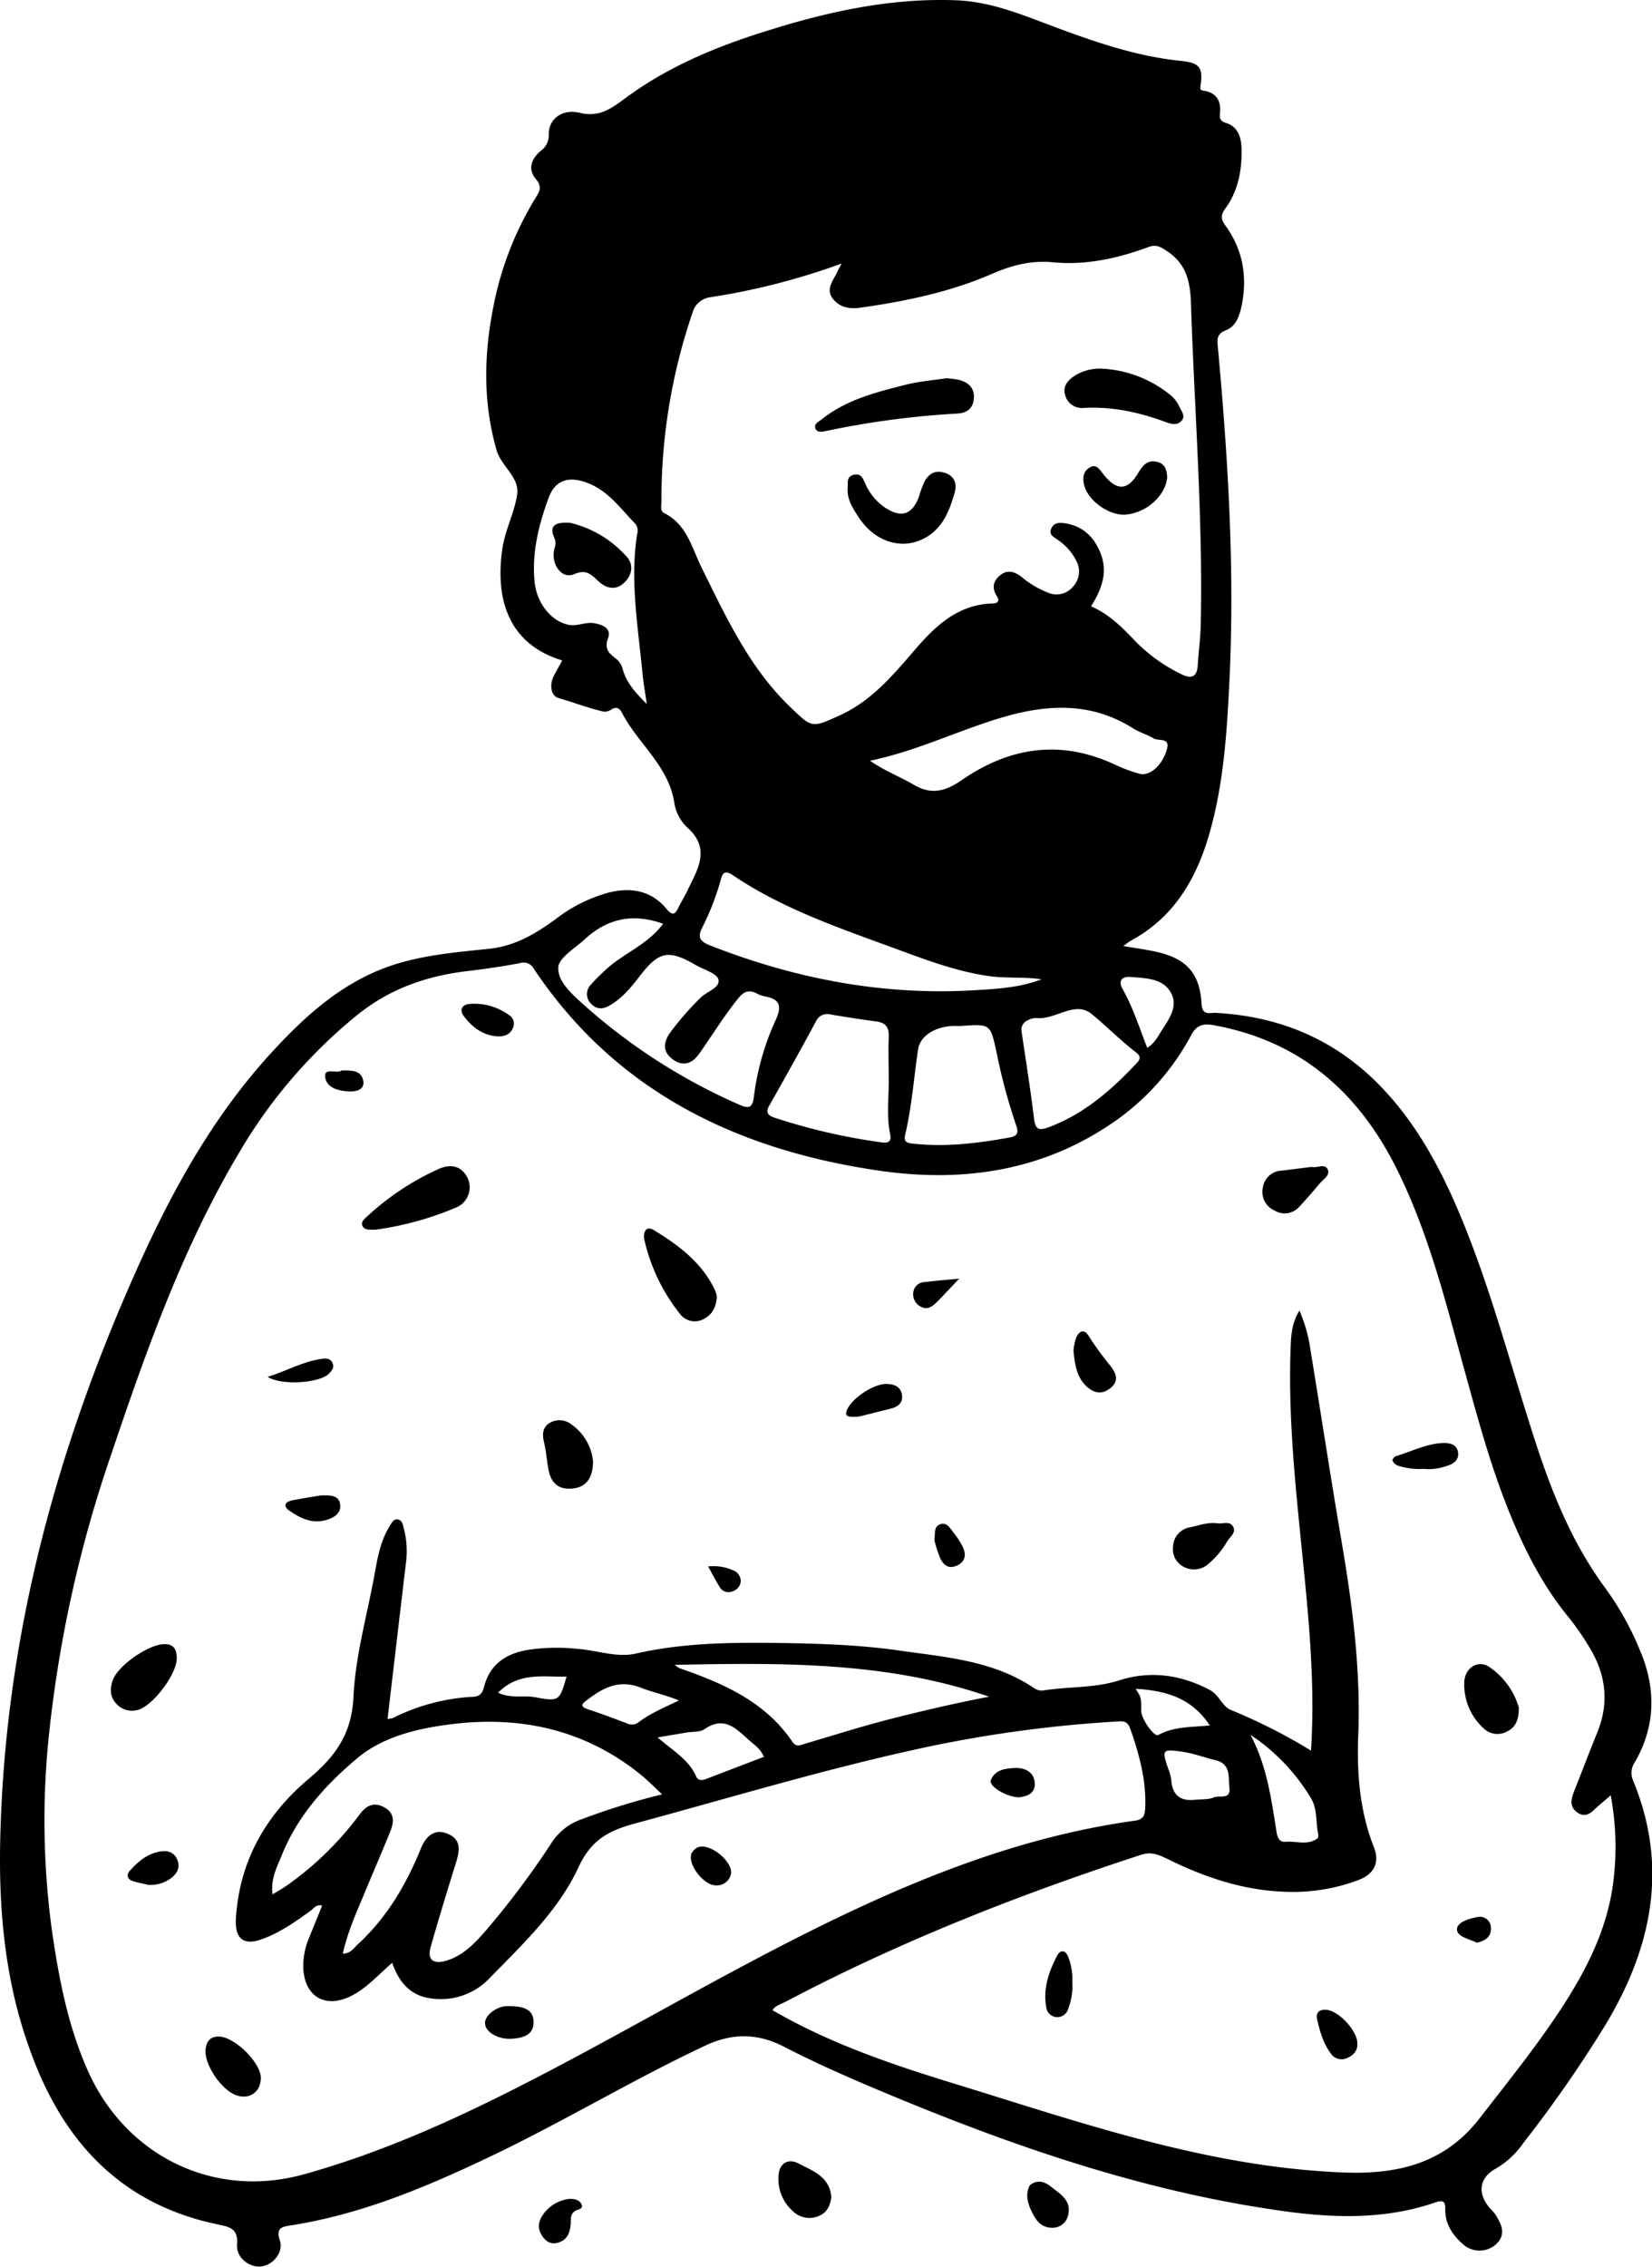 <svg xmlns="http://www.w3.org/2000/svg" viewBox="0 0 424.3 581.93"><title>giovannifava</title><g id="Livello_2" data-name="Livello 2"><g id="Livello_1-2" data-name="Livello 1"><g id="E0EiSA.tif"><path d="M144.4,169.54c-15.12-4.59-17.22-17.71-15.21-29.72,0-.13.07-.25.1-.38.89-4.28,2.94-8.33,3.54-12.55.62-4.42-4.11-7.18-5.3-11.36-3.56-12.41-3.25-24.83-.71-37.3a83.4,83.4,0,0,1,10.81-27.54c1-1.6,1.63-2.83,0-4.74-2.2-2.58-1.09-5.29,1.31-7.27a4.88,4.88,0,0,0,2-4.28c0-3.79,3.39-6.54,7.94-5.44,5,1.2,8-1,11.6-3.66,10.18-7.56,21.72-12.6,33.7-16.49C210.87,3.39,227.79-.6,245.55.07c7.29.28,14,2.57,20.58,5.06,12.14,4.57,24.2,9.2,37.26,10.51,4.75.48,5.64,1.76,4.95,6.36-.19,1.32.3,1.19,1.09,1.33,3,.56,4.14,2.53,3.93,5.45-.09,1.2-.22,2.24,1.42,2.75,3.37,1,4.08,4,4.11,7,.07,5.38-.95,10.59-4.17,15-1.24,1.71-1.16,2.76.06,4.44,4.43,6.11,5.62,13,4.15,20.36-.53,2.62-1.41,5.43-4.07,6.46-2.43.93-2.24,2.41-2.07,4.29,2.61,28.36,4.35,56.76,3,85.24-.66,13.58-1.48,27.21-5.37,40.36-3.37,11.35-9.16,21-20,26.82-.46.25-.87.61-1.93,1.36,3.29.56,5.8.9,8.27,1.43,7.95,1.72,11.41,5.51,11.86,13.5.17,3,2.09,2.15,3.59,2.23,17.32.91,32,7.43,43.78,20.33,8.34,9.12,14.05,19.8,18.81,31.06,8.09,19.15,13.21,39.31,19.65,59,4.32,13.25,9.51,26,17.92,37.36a76,76,0,0,1,9,16.29c4,9.63,3.81,19.07-1.41,28.21a4.91,4.91,0,0,0-.53,4.79c9.14,22.09,4.9,42.72-6.92,62.48a326.11,326.11,0,0,1-21.28,30.63,22,22,0,0,1-6.9,6.46c-4.33,2.31-5,6.25-1.79,10.1a16.39,16.39,0,0,1,1.56,1.79c1.51,2.45,2.81,5,.23,7.53a6.35,6.35,0,0,1-8.67,0c-2.64-2.35-4.54-5.23-4.46-8.93.05-2.23-.79-2.33-2.61-1.71-13.13,4.53-26.64,4-40,2.06-36.88-5.25-71.66-17.63-105.78-32.11-7.29-3.1-14.51-6.36-21.57-10-6.63-3.39-13.09-3.52-20.11-.22-18.8,8.84-36.58,19.61-55.33,28.53-16.37,7.8-33,14.79-51.11,17.62-2.22.35-3.91.6-2.82,3.84,1,3-1.63,6.25-4.65,6.68s-6.59-2.13-6.34-5.58c.3-4-1.67-4.52-4.84-5.17-25.18-5.18-40.1-21.57-48.41-45C1.33,508.72-.36,490.6.06,472.24c1.15-51,14.05-99.25,34.73-145.59,9-20.24,19.62-39.66,34.67-56.14,9.22-10.1,19.37-19.25,33-23.25,7.53-2.21,15.34-2.88,23.07-3.68,6.76-.69,12.06-3.9,17.23-7.66a38.79,38.79,0,0,1,13.76-6.83c5.68-1.36,10.82-.43,14.72,4.29,1.44,1.74,2.17,1.39,3-.39.68-1.43,1.56-2.77,2.24-4.2,2.58-5.5,6.36-10.9-.15-16.54a11.05,11.05,0,0,1-3.15-6.25c-1.51-9.47-9.34-15.11-13.43-23-.69-1.34-1.52-1.64-2.84-.8a2.82,2.82,0,0,1-1.9.48c-3.91-.9-7.67-2.36-11.53-3.47-2-.57-2.37-3.33-1.32-5.54C142.82,172.39,143.55,171.13,144.4,169.54ZM82.74,489.2c-1.56-.4-2.11.7-2.9,1.27-4.08,2.95-8.2,5.87-13,7.49-4.2,1.41-6.32-.27-6.28-4.69a37.34,37.34,0,0,1,.33-3.95c1.61-13.47,8.4-24.28,18.47-32.73,6.82-5.73,11-11.55,11.43-21,.48-10.45,3.46-20.79,5.36-31.17.81-4.42,1.53-8.87,4-12.74.48-.75.91-1.79,2-1.62s1.31,1.26,1.51,2.11a22.91,22.91,0,0,1,.7,8.25c-1.62,13.59-3.21,27.17-4.82,40.85A5.73,5.73,0,0,0,101,441a51.49,51.49,0,0,1,20.52-5.41c1.85-.07,2.41-1.06,2.83-2.65,1.44-5.48,5.28-8.24,10.68-9.3a49.44,49.44,0,0,1,13.42-.34c5,.37,9.95,2.31,14.89,1.19,11.72-2.67,23.6-2.87,35.48-2.73,10.84.13,21.69.44,32.45,2,11.87,1.68,24,2.6,34.35,9.62a3.39,3.39,0,0,0,2.21.61c6.49-1.08,13.15-.55,19.57-2.6,8-2.57,15.89-1.51,23.38,2.48,2.35,1.25,3.16,4.24,5.37,5.1a145.08,145.08,0,0,1,20.57,10.43c1.13-17.85-.7-35.07-2.43-52.28s-3.49-34.48-2.78-51.85c.12-2.91.41-5.86,2.23-8.82a38.26,38.26,0,0,1,2.87,10.28c2.7,16.4,5.2,32.84,8,49.23s4.91,32.88,4.24,49.67c-.37,9.58.37,19.29,4,28.49,1.6,4,.1,7-4,8.53a47.5,47.5,0,0,1-18.65,3c-10.94-.34-21-3.78-30.65-8.58-2.07-1-4-1.73-6.4-.94-31.46,10.25-62.16,22.33-91.46,37.79-1.19.63-2.68,1-3.28,2.13,14.68,8.5,30.41,13.85,46.33,18.74,32.92,10.1,65.47,21.58,100.44,22.92,13.94.53,25.91-2.38,34.82-13.89,7.05-9.1,14.3-18.05,20.65-27.68,6.75-10.24,12.28-21,13.76-33.41a71.61,71.61,0,0,0-.72-21.84l-3.14,2.69c-1.57,1.35-3,3.4-5.43,1.71-2.2-1.55-1.53-3.67-.71-5.73,1.95-4.91,3.81-9.85,5.81-14.74,3.15-7.69,2.26-15-2-21.93a67.08,67.08,0,0,0-5.17-7.51c-6.83-8.26-11.57-17.66-15.54-27.52-4.84-12-8.18-24.53-11.62-37-4.76-17.31-9.13-34.74-17.23-50.93-9.84-19.66-24.74-32.66-46.78-36.72-2.82-.52-4.52-.18-6,2.64A63.39,63.39,0,0,1,284,289.41c-17.93,11.63-38,14.08-58.32,11.1-36.25-5.3-67.45-20.2-88.57-51.81a3,3,0,0,0-3.6-1.45c-4.53.88-9.11,1.52-13.69,2.07-10.3,1.25-19.65,4.5-27.92,11.13a129.94,129.94,0,0,0-30.21,35C47,319.94,37.54,346.77,28.45,373.7a324,324,0,0,0-15.76,70.58,209.08,209.08,0,0,0,.78,52.25c1.78,12,4.11,23.93,9.13,35.14,9.8,21.86,32.33,32.88,55.35,26.54,18-5,35.1-12.4,51.79-20.74,28.62-14.31,56-31,84.83-44.89,24.49-11.79,49.71-21.42,76.83-25.17,2.4-.33,2.66-1.47,2.74-3.39.28-7-1.52-13.6-3.81-20.12-.5-1.44-1.12-2.1-2.83-2a329.31,329.31,0,0,0-48.64,6.41c-25.59,5.41-50.59,13-75.81,19.82-6.69,1.8-11.22,4.21-14.42,11.13-5.2,11.23-14.4,19.88-23,28.68a17.23,17.23,0,0,1-14.9,5.08c-5.31-.66-8.25-4.13-10-9.13-3.6,3.1-6.49,6.43-10.42,8.44-6.79,3.48-12.26.18-12.42-7.44a18.55,18.55,0,0,1,1.45-7.33C80.47,494.79,81.6,492,82.74,489.2ZM216.17,67.65a176.61,176.61,0,0,1-33.75,8.66,5.42,5.42,0,0,0-4.54,3.92,148.29,148.29,0,0,0-8,48.6c0,1-.41,2.33.73,2.9,5.8,2.9,7.09,8.92,9.6,14,6.32,12.79,12.28,25.74,22.83,35.84,5.58,5.35,5.43,5.33,12.55,2.12,8.39-3.78,14-10.64,19.78-17.33,5.09-5.87,10.7-11,19.09-11.43.9,0,2.78,0,1.51-2s-.85-3.84.91-5.25c2-1.62,3.95-.85,5.73.62a24,24,0,0,0,6.44,3.79,5.5,5.5,0,0,0,6.51-1.45,5.7,5.7,0,0,0,.91-6.61,14.08,14.08,0,0,0-4.95-5.54c-.91-.66-2.22-1.25-1.52-2.79s1.95-1.58,3.36-1.39c4.66.65,7.59,3.43,9.28,7.65,2,5,.28,9.42-2.42,13.69,4.79,2.09,8.11,5.52,11.42,9a42.18,42.18,0,0,0,11.88,8.47c2.35,1.15,3.94.84,4.12-2.44s.69-6.81.76-10.26c.59-27.53-1.62-55-2.51-82.46-.17-5.23-1-10-5.91-13.32-1.84-1.27-3-2-5.15-1.17-7.88,2.91-16.07,4.67-24.45,3.86-5.67-.54-10.63.81-15.65,3-10.74,4.65-22.09,7-33.62,8.64-2.76.39-5.31.07-7.18-2.26s-.13-4.45.93-6.51C215.12,69.54,215.45,69,216.17,67.65Zm-46.09,393c-2.25-2.09-3.72-3.61-5.35-4.94-14.52-11.8-31.29-15.4-49.46-13-8.42,1.11-17,3.19-23.54,8.67-8.06,6.77-15.25,14.7-19.31,24.78-1.25,3.08-2.94,6.12-2.41,10.15,1.41-.87,2.55-1.48,3.59-2.22a81.74,81.74,0,0,0,18.69-18.2c1.74-2.37,3.69-3.4,6.41-1.92s2.51,3.8,1.53,6.19c-2,5-4.19,10-6.26,15-2.21,5.32-4.63,10.56-5.93,16.36,2,0,2.76-1.37,3.78-2.3,7.46-6.86,12.47-15.33,16.25-24.63,1.54-3.8,4-5.12,7-3.8,3.36,1.47,3,4.12,2.16,7-2.27,7.32-4.52,14.64-6.61,22-.92,3.22.55,4.5,3.77,3.61,4.3-1.2,7.28-4.26,10.08-7.43a217.82,217.82,0,0,0,17.37-23.16,15,15,0,0,1,7.58-5.79A176.74,176.74,0,0,1,170.08,460.63Zm.24-223.5c-7.86-2.83-14.42-1.3-20.16,4-2.5,2.3-6.68,4.74-6.78,7.25-.14,3.64,3.62,6.89,6.51,9.5a149.86,149.86,0,0,0,40.23,25.79c2.44,1.08,3.18.38,3.49-2a66.72,66.72,0,0,1,5.57-19.73c1.74-3.78,1.12-5.52-2.89-6.2a7.39,7.39,0,0,1-1.85-.69c-2-1-3.24-.74-4.88,1.29-3.69,4.55-6.68,9.52-10.06,14.25-1.88,2.63-4.29,3.19-6.82,1.26s-2.28-4.32-.62-6.69a74.6,74.6,0,0,1,7.82-9c1.61-1.66,5.14-2.56,4.64-4.72-.38-1.59-3.73-2.51-5.77-3.69-7-4.06-9.49-3.6-14.32,2.66-2.27,2.94-4.58,5.81-7.89,7.71-1.73,1-3.28,1-4.66-.4a3.43,3.43,0,0,1-.08-5,41,41,0,0,1,3.34-3.38C159.71,244.86,166.15,242.75,170.32,237.13Zm97.21,14.26c-4.54-.69-9-.2-13.5-.83-8.83-1.25-17-4.48-25.3-7.51-14-5.12-28.09-10-40.58-18.44-1.91-1.28-2.55-.56-3,1.11a65,65,0,0,1-4.69,12.17c-1.42,2.72-.74,3.76,2,4.83,21.67,8.49,44.06,12.81,67.34,11.5C255.74,253.88,261.82,253.61,267.53,251.39Zm-94.2,176a6.09,6.09,0,0,0,1.18.83c11.22,3.89,22,8.56,29,18.89,1.06,1.57,2.23.8,3.48.44,7.07-2.08,14.11-4.33,21.25-6.16,8.52-2.18,17.1-4.17,25.79-5.85C227.82,426.51,200.76,426.84,173.33,427.39Zm50.16-232.11c3.57,2.53,7.63,4.06,11.3,6.21,4.77,2.79,8.47,1.34,12.34-1.32,12.37-8.49,25.38-10.36,39.24-3.9a38.47,38.47,0,0,0,6.3,2.34c2.63.71,5.83-2.13,7-6.15,1-3.28-2.1-2.16-3.36-2.92-1.69-1-3.67-1.55-5.33-2.6-10.57-6.67-21.67-6.24-33.15-2.91S235.59,192.79,223.49,195.28Zm4.77,81.62c0-3.56-.13-7.13,0-10.69.12-2.43-.73-3.68-3.16-4-3.91-.53-7.81-1.14-11.71-1.78a3.18,3.18,0,0,0-3.84,1.8q-5.84,10.8-11.9,21.45c-1,1.71-.65,2.55,1.16,3.18a154.44,154.44,0,0,0,27.65,6.39c1.57.24,2.59-.12,2.16-2.12C227.65,286.42,228.33,281.64,228.26,276.9Zm-62.13-96.15c-.39-2.73-.88-5.45-1.14-8.19-1.13-11.79-3.21-23.55-1.35-35.45a2.86,2.86,0,0,0-.44-2.64c-3.85-3.94-7-8.6-12.59-10.62-4.55-1.65-8-.64-9.67,3.85-2.58,7-4.38,14.14-3.63,21.69.54,5.49,4.34,10.17,8.83,11,2.25.42,4.37-.87,6.67-.39s4.23,1.41,3.36,3.83c-1,2.68.18,3.84,2,5.21a5,5,0,0,1,1.73,2.57C160.85,175.35,163.4,178,166.13,180.75Zm78.53,82.62c-4.61.21-8.35,2.58-8.86,6-1.09,7.29-1.6,14.65-3.3,21.84-.34,1.48,0,2.13,1.61,2.31,8.48,1,16.81,0,25.14-1.52,2.16-.39,2.42-1.25,1.7-3.25a146.8,146.8,0,0,1-5-18.66c-1.59-7.26-1.6-7.25-8.88-6.75C246.25,263.42,245.46,263.37,244.66,263.37Zm17.71,1.36c1.09,7.44,2.3,14.86,3.2,22.32.33,2.74,1.1,3.3,3.69,2.34,9.21-3.41,16.29-9.66,22.85-16.66,1-1.1.63-1.84-.34-2.59-4-3.07-7.52-6.68-11.36-9.83-4.36-3.58-9.32,1.57-14.19,1a4.37,4.37,0,0,0-2.26.61A2.57,2.57,0,0,0,262.37,264.73Zm58.82,180.64c4.13,7.76,5.3,16.23,6.64,24.64.25,1.61.59,2.94,2.53,2.78,2.67-.21,5.5,1,8-.87.23-.17.28-.76.2-1.12-.64-3.07-.17-6.48-1.86-9.2A50.75,50.75,0,0,0,321.19,445.37Zm-152.3.63c4,3.47,8,5.67,9.9,10,.44,1,1.35,1.13,2.35.75L196.21,451c-.87-2-2.33-3-3.59-4.06-3.33-2.91-6.42-6.66-11.63-3.06-1.18.82-3.05.62-4.61.88Zm138.22,16c1.56-.17,3.27,0,4.66-.61s4.37.72,4-2.46c-.33-2.7.45-6.11-3.55-7.08-2.94-.7-5.81-1.81-8.78-2.21-4.94-.68-5-.42-3.47,4.19a12.9,12.9,0,0,1,.85,3C301.09,460.86,303.14,462.51,307.11,462ZM174.38,436.54c-3.64-1.52-6.8-2.08-9.68-3.25-5.46-2.2-9.64-.16-13.75,3-1.12.85-2.49,1.68.09,2.52,3.38,1.11,6.71,2.36,10,3.61a2.86,2.86,0,0,0,3-.3C167,439.85,170.42,438.44,174.38,436.54ZM294.66,269c1.91-1.18,2.7-2.89,3.67-4.39,1.93-3,4.37-6.28,2.39-9.8-2.08-3.69-6.35-3.66-10.17-4-2.53-.23-3.35,1.06-2.27,3C291,258.59,292.61,263.81,294.66,269Zm-3,164.52c1.45,2.23,1.45,2.23,1.45,5.71,0,2,3.33,6.76,4.38,6.18,4-2.22,8.52-2,13.23-2.46C306.13,435.94,299.56,434,291.64,433.54Zm-163.77,1c3.4,1.61,6.51.63,9.45,1.17,6.29,1.14,6.34,1.06,8.18-5.29C139.51,430.58,133.31,429.11,127.87,434.58Z"/><path d="M213.51,564c-.24,2.1-1,3.86-3,4.79a6.14,6.14,0,0,1-7-1.27,11,11,0,0,1-3.55-8.92c.09-3.17,2.42-4.65,5.16-3.19C208.77,557.31,213.1,558.78,213.51,564Z"/><path d="M270.43,571.9c-2.68.05-4.06-1.49-5.07-3.42-1.16-2.22-2.12-4.53-1.07-7.1a1.62,1.62,0,0,1,.49-.61c1.83-1.28,3.61-.65,5.06.51,2.29,1.83,5.32,3.46,4.55,7.12A4.09,4.09,0,0,1,270.43,571.9Z"/><path d="M146.34,564.47c1.09,0,2.43.21,3,1.35.62,1.31-.92,1.32-1.59,1.74-1.41.89-1.07,2.22-1.18,3.51-.18,2.24-1,4.13-3.47,4.71-1.79.43-3-.46-3.94-1.94-1.37-2.15-.71-4,.67-5.81A9.63,9.63,0,0,1,146.34,564.47Z"/><path d="M96.28,315.7c-1.22-.08-2.7.19-3.21-1.07-.44-1.07.71-1.89,1.48-2.59a68.35,68.35,0,0,1,18.1-11.94c2.92-1.3,5.77-1,7.44,2.28a5.62,5.62,0,0,1-3,7.63A80.69,80.69,0,0,1,96.28,315.7Z"/><path d="M184.12,332.9c-.19,2.5-1.07,4.51-3.27,5.64a4.73,4.73,0,0,1-6.13-1.15,47.17,47.17,0,0,1-9.21-19.09c-.42-1.67.27-3.83,2.45-2.5,6.46,3.94,12.51,8.47,15.8,15.68A7.59,7.59,0,0,1,184.12,332.9Z"/><path d="M45.4,425.82c-.07,4-6,11.91-9.81,13.08a5.38,5.38,0,0,1-5.76-1.59c-1.62-1.72-1.61-3.86-.88-5.94,1.31-3.78,9-9.1,13.08-9.29C44.76,422,45.41,423.54,45.4,425.82Z"/><path d="M390.09,438.31c.05,3.35-.94,5.2-3,6.17a5.06,5.06,0,0,1-5.92-.68,15.21,15.21,0,0,1-5.09-11.95c.12-3.64,3.44-5.79,6.32-4A19.17,19.17,0,0,1,390.09,438.31Z"/><path d="M152.31,375.11c0,4.36-1.81,6.63-5.12,7-3.74.44-5.71-1.42-6.34-4.94-.42-2.33-.59-4.72-1.14-7-.49-2-.33-3.78,1.48-4.89a4.93,4.93,0,0,1,5.6.41A13.12,13.12,0,0,1,152.31,375.11Z"/><path d="M67,533.37c0,3.68-2.91,5.75-6.38,4.49-3.85-1.41-8.28-8-7.82-11.84.24-2,1.26-3.35,3.66-3.2C60.44,523.09,66.91,529.46,67,533.37Z"/><path d="M336.87,299.57c1.58.33,3.49-1,4.17.72.59,1.46-1.18,2.45-2.08,3.52-1.69,2-3.38,4-5.2,5.92a5,5,0,0,1-6.46,1,5.21,5.21,0,0,1-2.94-5.9,5.08,5.08,0,0,1,4.92-4.32C331.89,300.19,334.49,299.85,336.87,299.57Z"/><path d="M312.72,391.06c1.36.2,3.15-.72,4,.87s-.86,2.59-1.54,3.79a21.74,21.74,0,0,1-4.5,5.48,5.61,5.61,0,0,1-6.59,1.06A5.05,5.05,0,0,1,301.3,397a5.15,5.15,0,0,1,4.4-4.92C308,391.58,310.28,390.71,312.72,391.06Z"/><path d="M275.71,346.7a15.22,15.22,0,0,1,.64-3.17c.8-1.93,2.16-2.51,3.37-.4a79.11,79.11,0,0,0,5.59,7.64c1.36,1.82,2.14,3.76-.06,5.54s-4.23,1.35-6.09-.32C276.52,353.61,276.07,350.32,275.71,346.7Z"/><path d="M348.62,524.51c.11,2-1,3.13-2.71,3.86a3.31,3.31,0,0,1-4.16-1.31c-1.93-2.54-2.75-5.64-3.47-8.68-.42-1.81.75-2.65,2.58-2.41C344.05,516.39,348.6,521.4,348.62,524.51Z"/><path d="M275.41,508.9a15.81,15.81,0,0,1-1,6.62,2.94,2.94,0,0,1-3.29,2.28,2.9,2.9,0,0,1-2.43-2.76c-.8-4.66.71-8.91,2.79-12.92,1-2,2.43-1.25,3,.54A15.88,15.88,0,0,1,275.41,508.9Z"/><path d="M130.19,515c4.39-.08,6.91.88,6.86,4.21s-2.92,4-5.66,4.17c-3.57.2-6.79-1.78-6.82-4S127.84,515,130.19,515Z"/><path d="M365.74,377.08a18.34,18.34,0,0,1-6.8-.86,2.46,2.46,0,0,1-1.29-1.29c-.1-.19.47-1,.86-1.11,4-1.18,7.8-3.2,12.08-3.38,1.85-.08,3.65.4,3.9,2.46s-1.35,3-3.1,3.49A13.12,13.12,0,0,1,365.74,377.08Z"/><path d="M38,483.86c-1.26-.31-2.54-.55-3.79-.93-1.54-.47-1.82-1.62-.84-2.71,2.12-2.35,4.52-4.4,7.81-4.92,1.83-.28,3.47.12,4.3,2,.9,2,.07,3.59-1.51,4.82A8.8,8.8,0,0,1,38,483.86Z"/><path d="M219.34,363.72c-1.3-.06-2.61.07-1.72-1.93,1.36-3,6.95-6.66,10.23-6.51,1.87.09,3.44.68,3.8,2.71s-.94,3.14-2.8,3.61q-4,1-8,2A11.8,11.8,0,0,1,219.34,363.72Z"/><path d="M127.78,266.05c-3.81-.27-6.61-2.38-8.74-5.33-1.17-1.63-.16-2.88,1.61-3a15.21,15.21,0,0,1,10,2.8,2.64,2.64,0,0,1,1.05,3.47C131,265.62,129.52,266.1,127.78,266.05Z"/><path d="M183.82,484c-2.83,0-6.73-4.68-6.36-7.57a1.86,1.86,0,0,1,.21-.75c1-1.6,2.29-1.94,4.06-1.41,3.08.93,6.26,4.32,6.05,6.62A3.71,3.71,0,0,1,183.82,484Z"/><path d="M82.52,383.89c2.49-.05,4.43,0,4.82,2.16s-1.19,3.37-3.06,4c-3.77,1.33-7-.16-10-2.27-1.75-1.24-.92-2.27.75-2.62C77.75,384.62,80.49,384.23,82.52,383.89Z"/><path d="M261.66,461.4c-3.17-.07-7.73-2.87-7.19-4.34,1-2.74,3.72-3.1,6.18-3.19,2.75-.11,5.12,1.15,5.13,4.16C265.78,460.58,263.49,461.22,261.66,461.4Z"/><path d="M68.72,353.47c4.91-1.52,9.08-4,14-4.64,1.07-.13,2.2-.11,2.7,1.08s-.19,2-1,2.79C82,355.06,72.35,355.75,68.72,353.47Z"/><path d="M240,395.49c.2-2-.18-3.74,1.64-4.24,1.52-.42,2.35,1,3.13,2a24.26,24.26,0,0,1,2.4,3.63c1,2,.94,3.95-1.35,5s-3.6-.19-4.42-2.06A36.81,36.81,0,0,1,240,395.49Z"/><path d="M246.36,328.25c-2.46,2.58-4.2,4.5-6.05,6.31-1.06,1-2.36,1.77-3.88.84a3.56,3.56,0,0,1-1.87-3.61,3,3,0,0,1,2.95-2.66C240.18,328.79,242.87,328.59,246.36,328.25Z"/><path d="M87.78,274.8c2.42,0,5.06-.15,5.53,2.72.37,2.24-1.82,2.73-3.55,2.67-2.71-.09-5.93-.88-6.25-3.7C83.22,273.9,86.5,275.74,87.78,274.8Z"/><path d="M379.31,498.72c-1.83-.93-5.07-1.5-5.1-3.39s3.11-2.81,5.22-3.18a2.83,2.83,0,0,1,3.5,2.86C383,497.18,381.5,498.24,379.31,498.72Z"/><path d="M181.87,402.13a12.22,12.22,0,0,1,6.26.93,3,3,0,0,1,2.12,3,3,3,0,0,1-2.2,2.49,2.61,2.61,0,0,1-3.31-1.32C183.77,405.72,183,404.12,181.87,402.13Z"/><path d="M243.09,97.1a27.29,27.29,0,0,1,3.23.42c2.39.66,4,2,3.8,4.77s-2.05,3.76-4.23,3.88a222.94,222.94,0,0,0-33.95,4.52c-.89.19-2.06.37-2.48-.63-.54-1.27.83-1.8,1.55-2.37,6.33-5.09,14-7,21.66-8.93C236.21,97.86,239.92,97.59,243.09,97.1Z"/><path d="M217.71,125.42c.12-1.38-.42-3.08,1.61-3.55s2.39,1.25,3,2.48a14.37,14.37,0,0,0,5.06,6c4.1,2.67,6.84,1.8,8.61-2.73a27,27,0,0,1,1.49-4.07c1.16-2,2.79-3,5.31-2.12s3,2.9,2.4,5.08c-1.19,4.07-2.67,8.14-6.27,10.73-6.1,4.39-13.9,2.44-18.43-4.52C219.06,130.5,217.55,128.25,217.71,125.42Z"/><path d="M283.2,94.65a30.29,30.29,0,0,1,17.7,7,8.52,8.52,0,0,1,2.05,2.85c.53,1.11,1.65,2.36.44,3.61-1.06,1.1-2.53.78-3.73.33-6.87-2.55-13.87-4.13-21.27-3.72a4.46,4.46,0,0,1-4.83-3.34c-.71-2.45.95-4,2.81-5.13A12.18,12.18,0,0,1,283.2,94.65Z"/><path d="M299.78,122.65c-.53,4.75-5.32,8.94-10.58,9.46-4.09.4-9.57-3.37-10.69-7.35-.56-2-.32-3.9,1.55-4.85,1.64-.84,2.49.78,3.39,1.91,3.4,4.32,6.23,4.17,9-.58,1.2-2.08,2.66-3.38,5.09-2.58C299.47,119.3,299.72,121.1,299.78,122.65Z"/><path d="M146.47,134.22a28,28,0,0,1,14.34,8.53c2,2.07,1.63,4.75-.42,6.77-2.23,2.19-4.74,1.54-6.72-.33s-3.16-3.09-6.23-1.78c-2.9,1.24-5.53-1.95-5.23-5.52.1-1.23.86-2.26.19-3.76C141.07,135.17,142.24,133.92,146.47,134.22Z"/></g></g></g></svg>